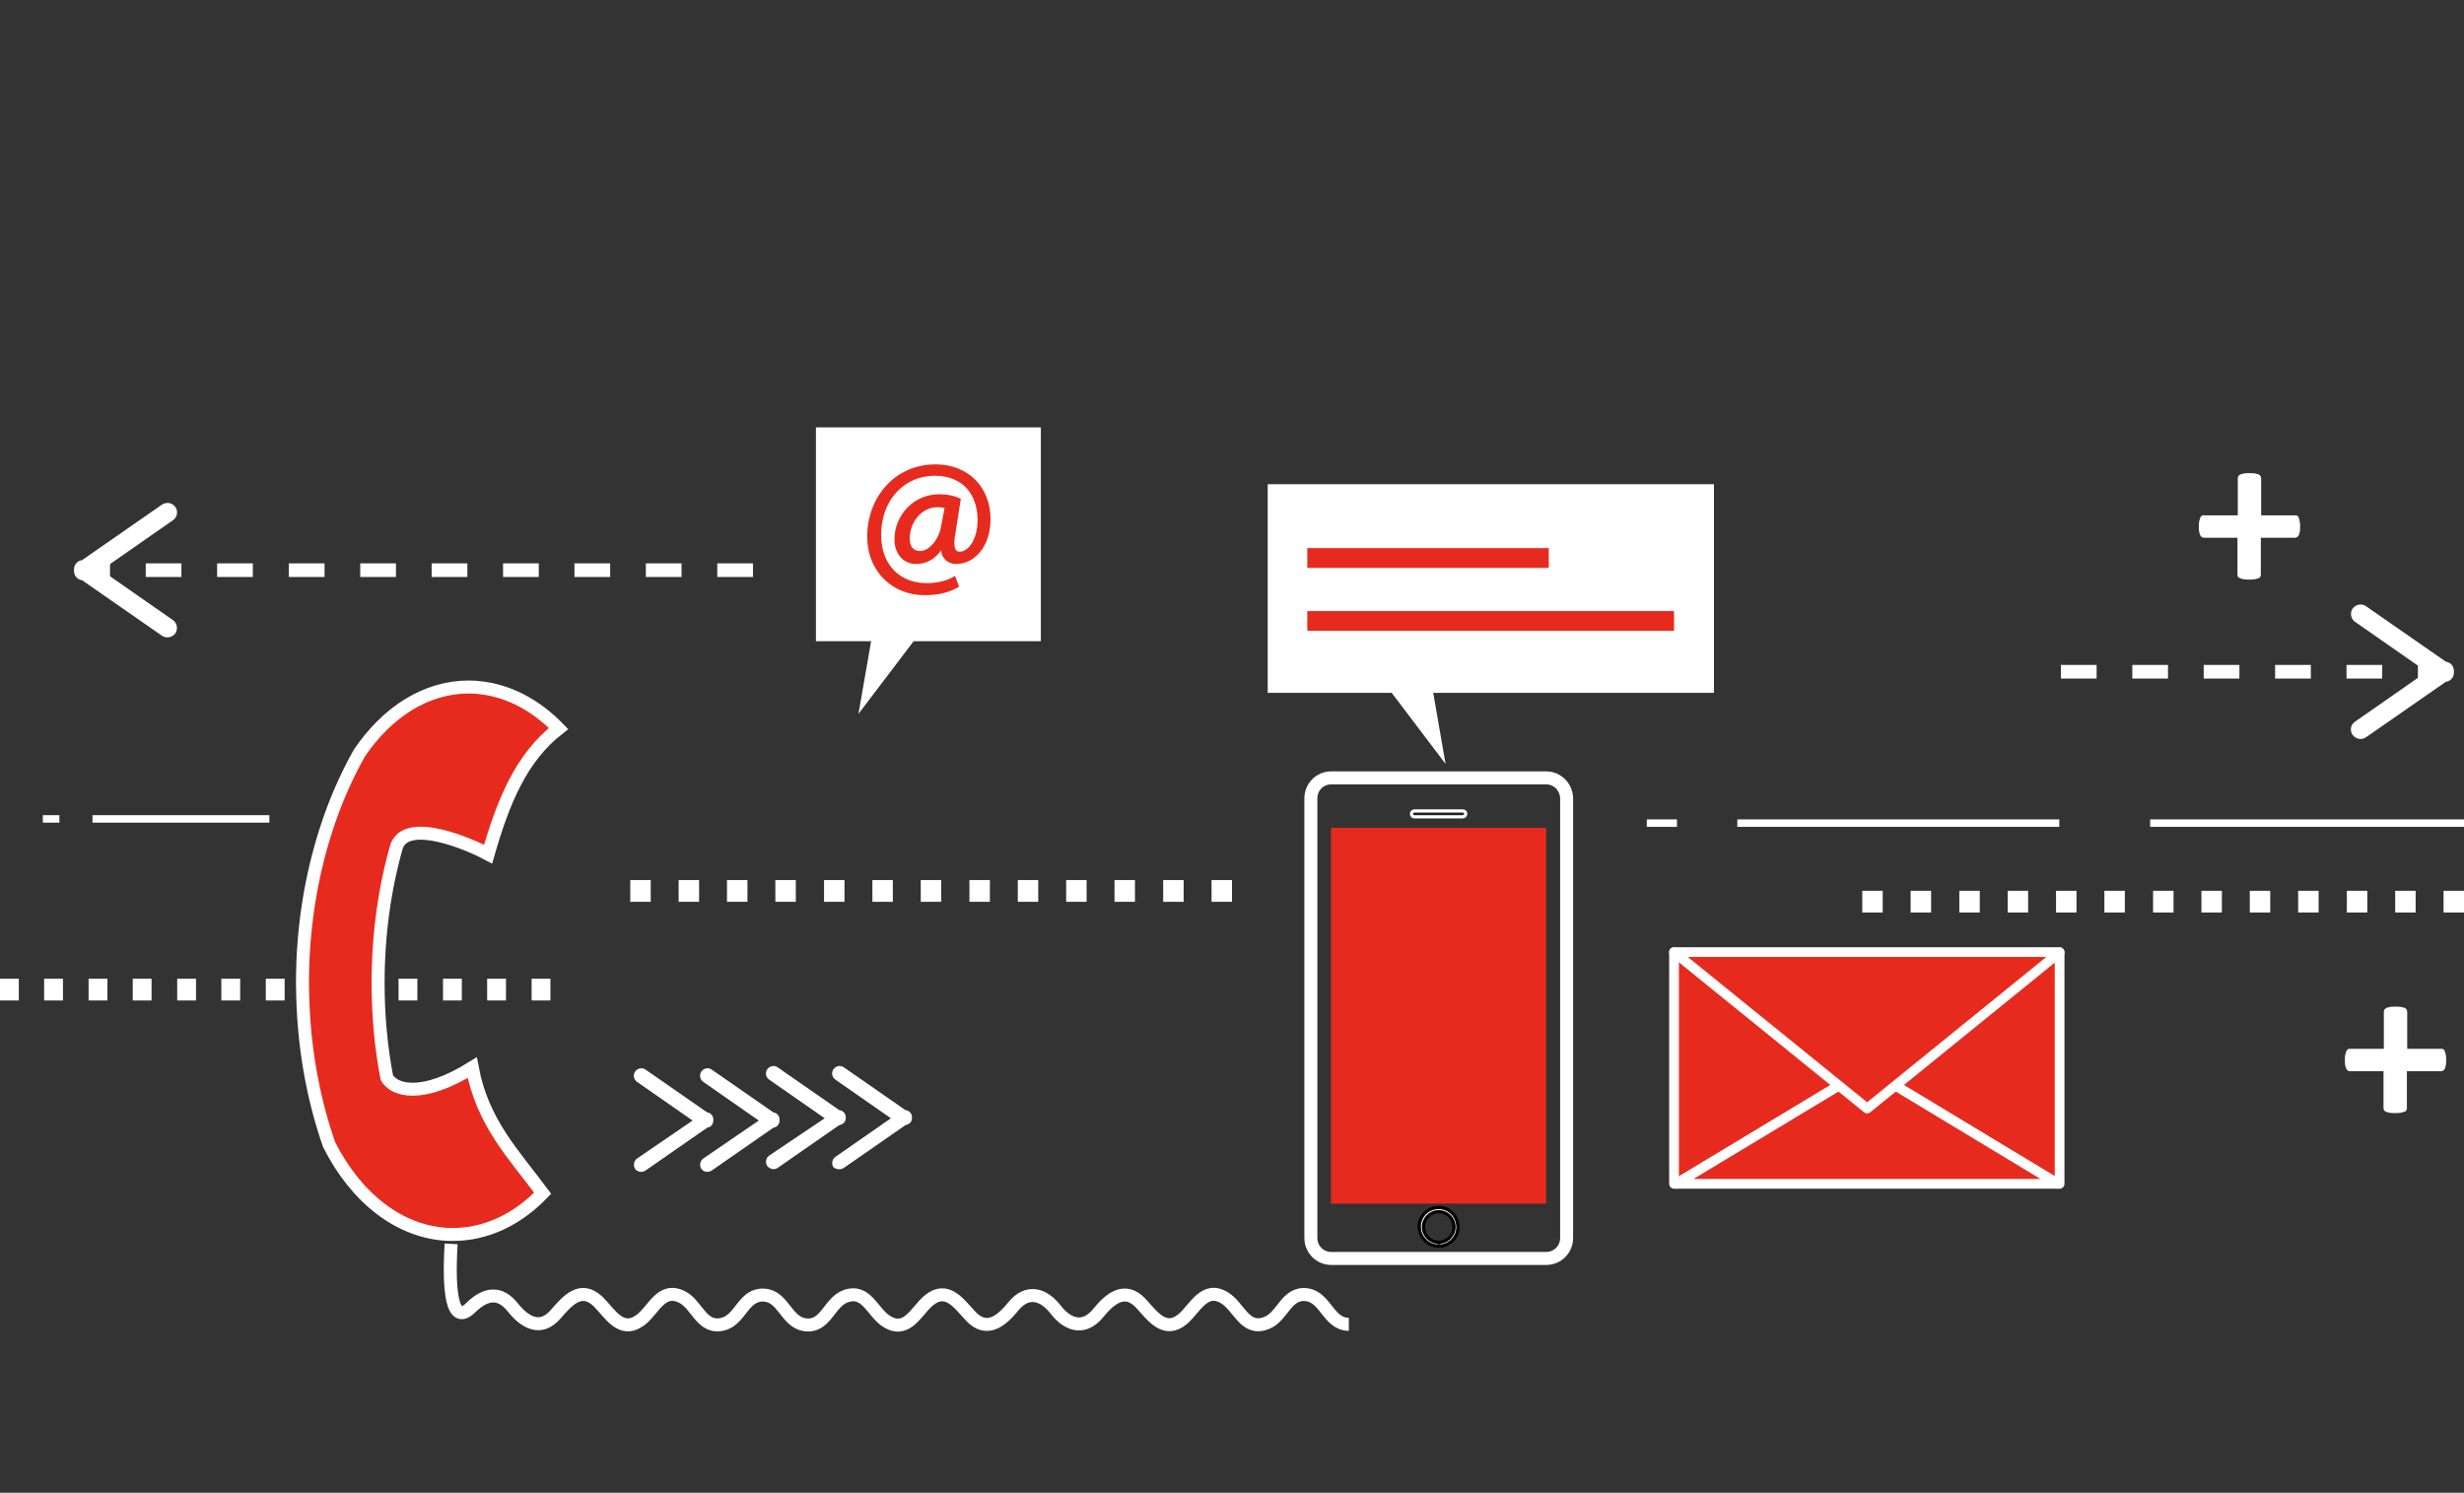 <?xml version="1.0" encoding="utf-8"?>
<!-- Generator: Adobe Illustrator 21.0.0, SVG Export Plug-In . SVG Version: 6.00 Build 0)  -->
<svg version="1.1" id="Illustration_1_" xmlns="http://www.w3.org/2000/svg" xmlns:xlink="http://www.w3.org/1999/xlink" x="0px"
	 y="0px" viewBox="0 0 759.2 460" style="enable-background:new 0 0 759.2 460;" xml:space="preserve">
<rect x="0" y="0" width="759.2" height="460" fill="#333333" stroke="none"/>
<style type="text/css">
	.st0{fill:none;}
	.st1{fill:none;stroke:#FFFFFF;stroke-width:4;stroke-miterlimit:10;}
	.st2{fill:#FFFFFF;}
	.st3{fill:#FFFFFF;stroke:#000000;}
	.st4{fill:#E62B1E;}
	.st5{fill:#231F20;stroke:#FFFFFF;stroke-miterlimit:10;}
	.st6{fill:#E62B1E;stroke:#FFFFFF;stroke-width:3;stroke-linecap:square;stroke-linejoin:round;stroke-miterlimit:10;}
	.st7{fill:#E62B1E;stroke:#E62B1E;}
	.st8{fill:#E62B1E;stroke:#FFFFFF;stroke-width:4;stroke-miterlimit:10;}
</style>
<rect x="98.7" y="-10" class="st0" width="590" height="589"/>
<g>
	<g>
		<path class="st1" d="M139,383.3c-0.4,6.7-1.3,26.9,6,19.7c4.7-4.6,9.1-5.1,13.1,0c3.7,4.6,8.5,7.3,13.1,2c3.5-4,7.7-9.1,13.1-3.9
			c3.6,3.5,7,10.1,13,5.7c4.1-3,6.4-10.4,12.9-7.1c4.7,2.4,6,10.1,12.7,8.3c5.4-1.5,6.2-9.3,12.5-8.9c5.9,0.3,6.8,8.1,12.4,9.1
			c6.6,1.1,7.5-6.7,12.6-8.7c6.6-2.5,8.4,5,12.8,7.7c6.3,3.9,9.1-3.2,12.9-6.4c5.7-4.8,9.5,1.1,13,4.8c5,5.3,9.6,1.3,13.1-3
			c4.3-5.3,9.3-3.9,13.1,1c3.8,4.9,8.8,6.3,13.1,1c3.5-4.3,8.1-8.3,13.1-3c3.5,3.8,7.4,9.6,13,4.8c3.8-3.3,6.7-10.3,12.9-6.4
			c4.4,2.7,6.2,10.3,12.8,7.7c5.1-1.9,6.1-9.7,12.6-8.7c5.7,0.9,6.6,9.1,12.8,9.1"/>
		<g>
			<rect x="28.5" y="251.2" class="st2" width="54.5" height="2.3"/>
			<rect x="13.2" y="251.2" class="st2" width="5.1" height="2.3"/>
		</g>
		<g>
			<rect x="752.9" y="274.5" class="st2" width="6.3" height="6.7"/>
			<rect x="738" y="274.5" class="st2" width="6.3" height="6.7"/>
			<rect x="723.1" y="274.5" class="st2" width="6.3" height="6.7"/>
			<rect x="708.1" y="274.5" class="st2" width="6.3" height="6.7"/>
			<rect x="693.2" y="274.5" class="st2" width="6.3" height="6.7"/>
			<rect x="678.3" y="274.5" class="st2" width="6.3" height="6.7"/>
			<rect x="663.4" y="274.5" class="st2" width="6.3" height="6.7"/>
			<rect x="648.4" y="274.5" class="st2" width="6.3" height="6.7"/>
			<rect x="633.5" y="274.5" class="st2" width="6.3" height="6.7"/>
			<rect x="618.6" y="274.5" class="st2" width="6.3" height="6.7"/>
			<rect x="603.7" y="274.5" class="st2" width="6.3" height="6.7"/>
			<rect x="588.7" y="274.5" class="st2" width="6.3" height="6.7"/>
			<rect x="573.8" y="274.5" class="st2" width="6.3" height="6.7"/>
		</g>
		<g>
			<rect x="373.3" y="271.2" class="st2" width="6.3" height="6.7"/>
			<rect x="358.4" y="271.2" class="st2" width="6.3" height="6.7"/>
			<rect x="343.4" y="271.2" class="st2" width="6.3" height="6.7"/>
			<rect x="328.5" y="271.2" class="st2" width="6.3" height="6.7"/>
			<rect x="313.6" y="271.2" class="st2" width="6.3" height="6.7"/>
			<rect x="298.7" y="271.2" class="st2" width="6.3" height="6.7"/>
			<rect x="283.7" y="271.2" class="st2" width="6.3" height="6.7"/>
			<rect x="268.8" y="271.2" class="st2" width="6.3" height="6.7"/>
			<rect x="253.9" y="271.2" class="st2" width="6.3" height="6.7"/>
			<rect x="238.9" y="271.2" class="st2" width="6.3" height="6.7"/>
			<rect x="224" y="271.2" class="st2" width="6.3" height="6.7"/>
			<rect x="209.1" y="271.2" class="st2" width="6.3" height="6.7"/>
			<rect x="194.2" y="271.2" class="st2" width="6.3" height="6.7"/>
		</g>
		<g>
			<rect x="163.8" y="301.6" class="st2" width="5.8" height="6.7"/>
			<rect x="150.1" y="301.6" class="st2" width="5.8" height="6.7"/>
			<rect x="136.5" y="301.6" class="st2" width="5.8" height="6.7"/>
			<rect x="122.8" y="301.6" class="st2" width="5.8" height="6.7"/>
			<rect x="109.2" y="301.6" class="st2" width="5.8" height="6.7"/>
			<rect x="95.5" y="301.6" class="st2" width="5.8" height="6.7"/>
			<rect x="81.9" y="301.6" class="st2" width="5.8" height="6.7"/>
			<rect x="68.2" y="301.6" class="st2" width="5.8" height="6.7"/>
			<rect x="54.6" y="301.6" class="st2" width="5.8" height="6.7"/>
			<rect x="40.9" y="301.6" class="st2" width="5.8" height="6.7"/>
			<rect x="27.3" y="301.6" class="st2" width="5.8" height="6.7"/>
			<rect x="13.6" y="301.6" class="st2" width="5.8" height="6.7"/>
			<rect y="301.6" class="st2" width="5.8" height="6.7"/>
		</g>
		<g>
			<path class="st2" d="M753.7,326.7c0,0.6,0,1.2-0.1,1.6c-0.1,0.4-0.2,0.8-0.3,1c-0.1,0.3-0.3,0.4-0.5,0.6
				c-0.2,0.1-0.4,0.2-0.6,0.2h-10.6v11.5c0,0.2-0.1,0.4-0.2,0.6c-0.1,0.2-0.3,0.3-0.6,0.4c-0.3,0.1-0.6,0.2-1.1,0.3
				c-0.5,0.1-1,0.1-1.7,0.1c-0.7,0-1.2,0-1.7-0.1c-0.5-0.1-0.8-0.2-1.1-0.3c-0.3-0.1-0.5-0.3-0.6-0.4c-0.1-0.2-0.2-0.4-0.2-0.6
				v-11.5H724c-0.2,0-0.4-0.1-0.6-0.2c-0.2-0.1-0.3-0.3-0.5-0.6c-0.1-0.3-0.2-0.6-0.3-1c-0.1-0.4-0.1-1-0.1-1.6c0-0.6,0-1.1,0.1-1.6
				c0.1-0.4,0.2-0.8,0.3-1.1c0.1-0.3,0.3-0.4,0.4-0.6c0.2-0.1,0.3-0.2,0.5-0.2h10.7v-11.5c0-0.2,0.1-0.4,0.2-0.6
				c0.1-0.2,0.3-0.3,0.6-0.5c0.3-0.1,0.6-0.2,1.1-0.3c0.5-0.1,1-0.1,1.7-0.1c0.7,0,1.2,0,1.7,0.1c0.5,0.1,0.8,0.2,1.1,0.3
				c0.3,0.1,0.5,0.3,0.6,0.5c0.1,0.2,0.2,0.4,0.2,0.6v11.5h10.7c0.2,0,0.4,0.1,0.5,0.2c0.2,0.1,0.3,0.3,0.4,0.6
				c0.1,0.3,0.2,0.6,0.3,1.1C753.7,325.6,753.7,326.1,753.7,326.7z"/>
		</g>
		<g>
			<path class="st2" d="M708.7,162.3c0,0.6,0,1.2-0.1,1.6c-0.1,0.4-0.2,0.8-0.3,1c-0.1,0.3-0.3,0.4-0.5,0.6
				c-0.2,0.1-0.4,0.2-0.6,0.2h-10.6v11.5c0,0.2-0.1,0.4-0.2,0.6c-0.1,0.2-0.3,0.3-0.6,0.4c-0.3,0.1-0.6,0.2-1.1,0.3
				c-0.5,0.1-1,0.1-1.7,0.1c-0.7,0-1.2,0-1.7-0.1c-0.5-0.1-0.8-0.2-1.1-0.3c-0.3-0.1-0.5-0.3-0.6-0.4c-0.1-0.2-0.2-0.4-0.2-0.6
				v-11.5H679c-0.2,0-0.4-0.1-0.6-0.2c-0.2-0.1-0.3-0.3-0.5-0.6c-0.1-0.3-0.2-0.6-0.3-1c-0.1-0.4-0.1-1-0.1-1.6c0-0.6,0-1.1,0.1-1.6
				c0.1-0.4,0.2-0.8,0.3-1.1c0.1-0.3,0.3-0.5,0.4-0.6c0.2-0.1,0.3-0.2,0.5-0.2h10.7v-11.5c0-0.2,0.1-0.4,0.2-0.6
				c0.1-0.2,0.3-0.4,0.6-0.5c0.3-0.1,0.6-0.2,1.1-0.3c0.5-0.1,1-0.1,1.7-0.1c0.7,0,1.2,0,1.7,0.1c0.5,0.1,0.8,0.2,1.1,0.3
				c0.3,0.1,0.5,0.3,0.6,0.5c0.1,0.2,0.2,0.4,0.2,0.6v11.5h10.7c0.2,0,0.4,0.1,0.5,0.2c0.2,0.1,0.3,0.3,0.4,0.6
				c0.1,0.3,0.2,0.6,0.3,1.1C708.7,161.1,708.7,161.6,708.7,162.3z"/>
		</g>
		<g>
			<g>
				<rect x="28.3" y="173.6" class="st2" width="5.6" height="4.2"/>
				<rect x="89" y="173.6" class="st2" width="11" height="4.2"/>
				<rect x="66.9" y="173.6" class="st2" width="11" height="4.2"/>
				<rect x="44.9" y="173.6" class="st2" width="11" height="4.2"/>
				<rect x="111" y="173.6" class="st2" width="11" height="4.2"/>
				<rect x="221" y="173.6" class="st2" width="11" height="4.2"/>
				<rect x="133" y="173.6" class="st2" width="11" height="4.2"/>
				<rect x="177" y="173.6" class="st2" width="11" height="4.2"/>
				<rect x="199" y="173.6" class="st2" width="11" height="4.2"/>
				<rect x="155" y="173.6" class="st2" width="11" height="4.2"/>
			</g>
			<g>
				<g>
					<path class="st2" d="M49.9,155.5l-24.6,17.1c-0.8,0.1-1.5,0.5-2,1.2c-0.4,0.6-0.5,1.2-0.5,1.9c0,0.6,0.1,1.3,0.5,1.9
						c0.5,0.7,1.2,1.1,2,1.2l24.6,17.1c1.3,0.9,3.1,0.6,4.1-0.7c0.9-1.3,0.6-3.2-0.7-4.1l-22.1-15.4l22.1-15.4
						c1.3-0.9,1.7-2.7,0.7-4.1C53.1,154.9,51.3,154.6,49.9,155.5z"/>
				</g>
			</g>
		</g>
		<g>
			<g>
				<rect x="745" y="204.9" class="st2" width="5.6" height="4.2"/>
				<rect x="679" y="204.9" class="st2" width="11" height="4.2"/>
				<rect x="701" y="204.9" class="st2" width="11" height="4.2"/>
				<rect x="723" y="204.9" class="st2" width="11" height="4.2"/>
				<rect x="657" y="204.9" class="st2" width="11" height="4.2"/>
				<rect x="635" y="204.9" class="st2" width="11" height="4.2"/>
			</g>
			<g>
				<g>
					<path class="st2" d="M729,227.2l24.6-17.1c0.8-0.1,1.5-0.5,2-1.2c0.4-0.6,0.5-1.2,0.5-1.9c0-0.6-0.1-1.3-0.5-1.9
						c-0.5-0.7-1.2-1.1-2-1.2L729,186.8c-1.3-0.9-3.1-0.6-4.1,0.7c-0.9,1.3-0.6,3.2,0.7,4.1l22.1,15.4l-22.1,15.4
						c-1.3,0.9-1.7,2.7-0.7,4.1C725.9,227.8,727.7,228.1,729,227.2z"/>
				</g>
			</g>
		</g>
		<g>
			<g>
				<path class="st2" d="M260,359.9l19-13.2c0.6-0.1,1.2-0.4,1.6-0.9c0.3-0.4,0.4-0.9,0.4-1.4c0-0.5-0.1-1-0.4-1.4
					c-0.4-0.5-0.9-0.9-1.6-0.9l-19-13.2c-1-0.7-2.4-0.5-3.2,0.6c-0.7,1-0.5,2.4,0.6,3.2l17.1,11.9l-17.1,11.9
					c-1,0.7-1.3,2.1-0.6,3.2C257.5,360.3,259,360.6,260,359.9z"/>
			</g>
			<g>
				<path class="st2" d="M239.6,359.9l19-13.2c0.6-0.1,1.2-0.4,1.6-0.9c0.3-0.4,0.4-0.9,0.4-1.4c0-0.5-0.1-1-0.4-1.4
					c-0.4-0.5-1-0.9-1.6-0.9l-19-13.2c-1-0.7-2.4-0.5-3.2,0.6c-0.7,1-0.5,2.4,0.6,3.2l17.1,11.9L237,356.1c-1,0.7-1.3,2.1-0.6,3.2
					C237.2,360.3,238.6,360.6,239.6,359.9z"/>
			</g>
			<g>
				<path class="st2" d="M219.3,360.7l19-13.2c0.6-0.1,1.2-0.4,1.5-0.9c0.3-0.4,0.4-1,0.4-1.5c0-0.5-0.1-1-0.4-1.4
					c-0.4-0.5-0.9-0.9-1.5-0.9l-19-13.2c-1-0.7-2.4-0.5-3.2,0.6c-0.7,1-0.5,2.4,0.6,3.2l17.1,11.9L216.7,357c-1,0.7-1.3,2.1-0.6,3.2
					C216.8,361.2,218.2,361.4,219.3,360.7z"/>
			</g>
			<g>
				<path class="st2" d="M198.9,360.7l19-13.2c0.6-0.1,1.2-0.4,1.5-0.9c0.3-0.4,0.4-1,0.4-1.5c0-0.5-0.1-1-0.4-1.4
					c-0.4-0.5-0.9-0.9-1.5-0.9l-19-13.2c-1-0.7-2.4-0.5-3.2,0.6c-0.7,1-0.5,2.4,0.6,3.2l17.1,11.9L196.3,357c-1,0.7-1.3,2.1-0.6,3.2
					C196.4,361.2,197.9,361.4,198.9,360.7z"/>
			</g>
		</g>
		<g>
			<path class="st1" d="M476.4,239.7h-33.2h-33c-3.5,0-6.3,2.8-6.3,6.3v135.5c0,3.5,2.8,6.3,6.3,6.3h33h33.2c3.5,0,6.3-2.8,6.3-6.3
				V246.1C482.7,242.6,479.9,239.7,476.4,239.7z"/>
			<path class="st3" d="M443.3,384L443.3,384c-3.3,0-6-2.7-6-6c0-3.3,2.7-5.9,6-5.9h0c3.3,0,5.9,2.7,5.9,6
				C449.3,381.3,446.6,384,443.3,384z M443.3,373.4c-2.6,0-4.7,2.1-4.7,4.7c0,2.6,2.1,4.7,4.7,4.7l0,0.6v-0.6c2.6,0,4.7-2.1,4.7-4.7
				C448,375.5,445.9,373.4,443.3,373.4z"/>
			<rect x="410.1" y="255.1" class="st4" width="66.3" height="115.8"/>
			<path class="st5" d="M451.6,250.8c0,0.5-0.4,0.9-0.9,0.9h-14.9c-0.5,0-0.9-0.4-0.9-0.9l0,0c0-0.5,0.4-0.9,0.9-0.9h14.9
				C451.3,249.9,451.6,250.3,451.6,250.8L451.6,250.8z"/>
		</g>
		<g>
			<polygon class="st6" points="634.1,364.8 634.6,364.8 634.6,293.5 575.3,329.3 			"/>
			<polygon class="st6" points="515.8,293.4 515.8,364.8 516.4,364.8 575.3,329.3 			"/>
			<polygon class="st6" points="575.3,329.3 516.4,364.8 634.1,364.8 			"/>
			<polygon class="st6" points="634.6,293.5 634.6,293.4 515.8,293.4 515.8,293.4 575.3,341.6 			"/>
		</g>
		<g>
			<polygon class="st2" points="320.7,131.7 251.4,131.7 251.4,197.6 268.4,197.6 264.5,220 281.5,197.6 320.7,197.6 			"/>
			<path class="st7" d="M295.5,154c-1.5-0.7-3.6-1.2-6-1.2c-7.9,0-13.4,6.4-13.4,13.4c0,4.5,2.8,7.1,6.1,7.1c3.4,0,6-1.6,8-5h0.2
				c-0.2,3.4,1.9,5,4.2,5c5.3,0,10.1-5,10.1-13.4c0-9.4-6.6-16.3-16.4-16.3c-12.5,0-20.6,10.1-20.6,21.7c0,10.9,7.9,17.6,17.1,17.6
				c3.8,0,7-0.6,10.1-2.3l-0.9-2.4c-2.3,1.3-5.3,2-8.5,2c-8.4,0-14.5-5.8-14.5-15.3c0-11.5,7.7-18.8,17-18.8
				c8.8,0,13.7,5.9,13.7,14.1c0,6.6-3.2,10.4-6.1,10.3c-1.9-0.1-2.5-2-1.7-6.3L295.5,154z M290.4,162.6c-0.6,3.5-3.6,7.7-6.9,7.7
				c-2.5,0-3.7-1.8-3.7-4.3c0-5.5,4-10.2,9-10.2c1.3,0,2.3,0.2,2.8,0.4L290.4,162.6z"/>
		</g>
		<g>
			<polygon class="st2" points="390.6,149.2 528.1,149.2 528.1,213.5 441.6,213.5 445.4,235.4 428.8,213.5 390.6,213.5 			"/>
			<g>
				<rect x="402.8" y="188.3" class="st4" width="113" height="6.1"/>
				<rect x="402.8" y="168.9" class="st4" width="74.4" height="6.1"/>
			</g>
		</g>
		<g>
			<path class="st8" d="M119.2,332.1c-1.8-9.3-2.7-19.1-2.7-29.2c0-14.9,2-29.1,5.7-42.1c3.3-9.1,23-0.4,28.2,2.4
				c4.6-16,10.1-29.7,21.7-38.7c-6.7-6.9-14.8-11.4-23.5-12.5c-1.4-0.2-2.7-0.3-4.1-0.3c-13.3,0-25.3,7.8-33.8,20.4
				c-4.1,7.3-7.6,15.3-10.3,23.8c-4.6,14.3-7.2,30.2-7.2,46.9c0,2.6,0.1,5.2,0.2,7.7c0.7,15,3.5,29.3,8,42.2
				c8.2,16.3,21.6,27.1,36.9,27.7c0.4,0,0.8,0,1.3,0c10.3,0,19.9-4.7,27.6-12.7c-8.8-11.9-18.5-21.6-21.7-38.7
				C130.1,338.6,121.5,336.1,119.2,332.1z"/>
		</g>
		<g>
			<rect x="662.5" y="252.5" class="st2" width="99.2" height="2.3"/>
			<rect x="535.3" y="252.5" class="st2" width="99.2" height="2.3"/>
			<rect x="507.4" y="252.5" class="st2" width="9.3" height="2.3"/>
		</g>
	</g>
</g>
</svg>
